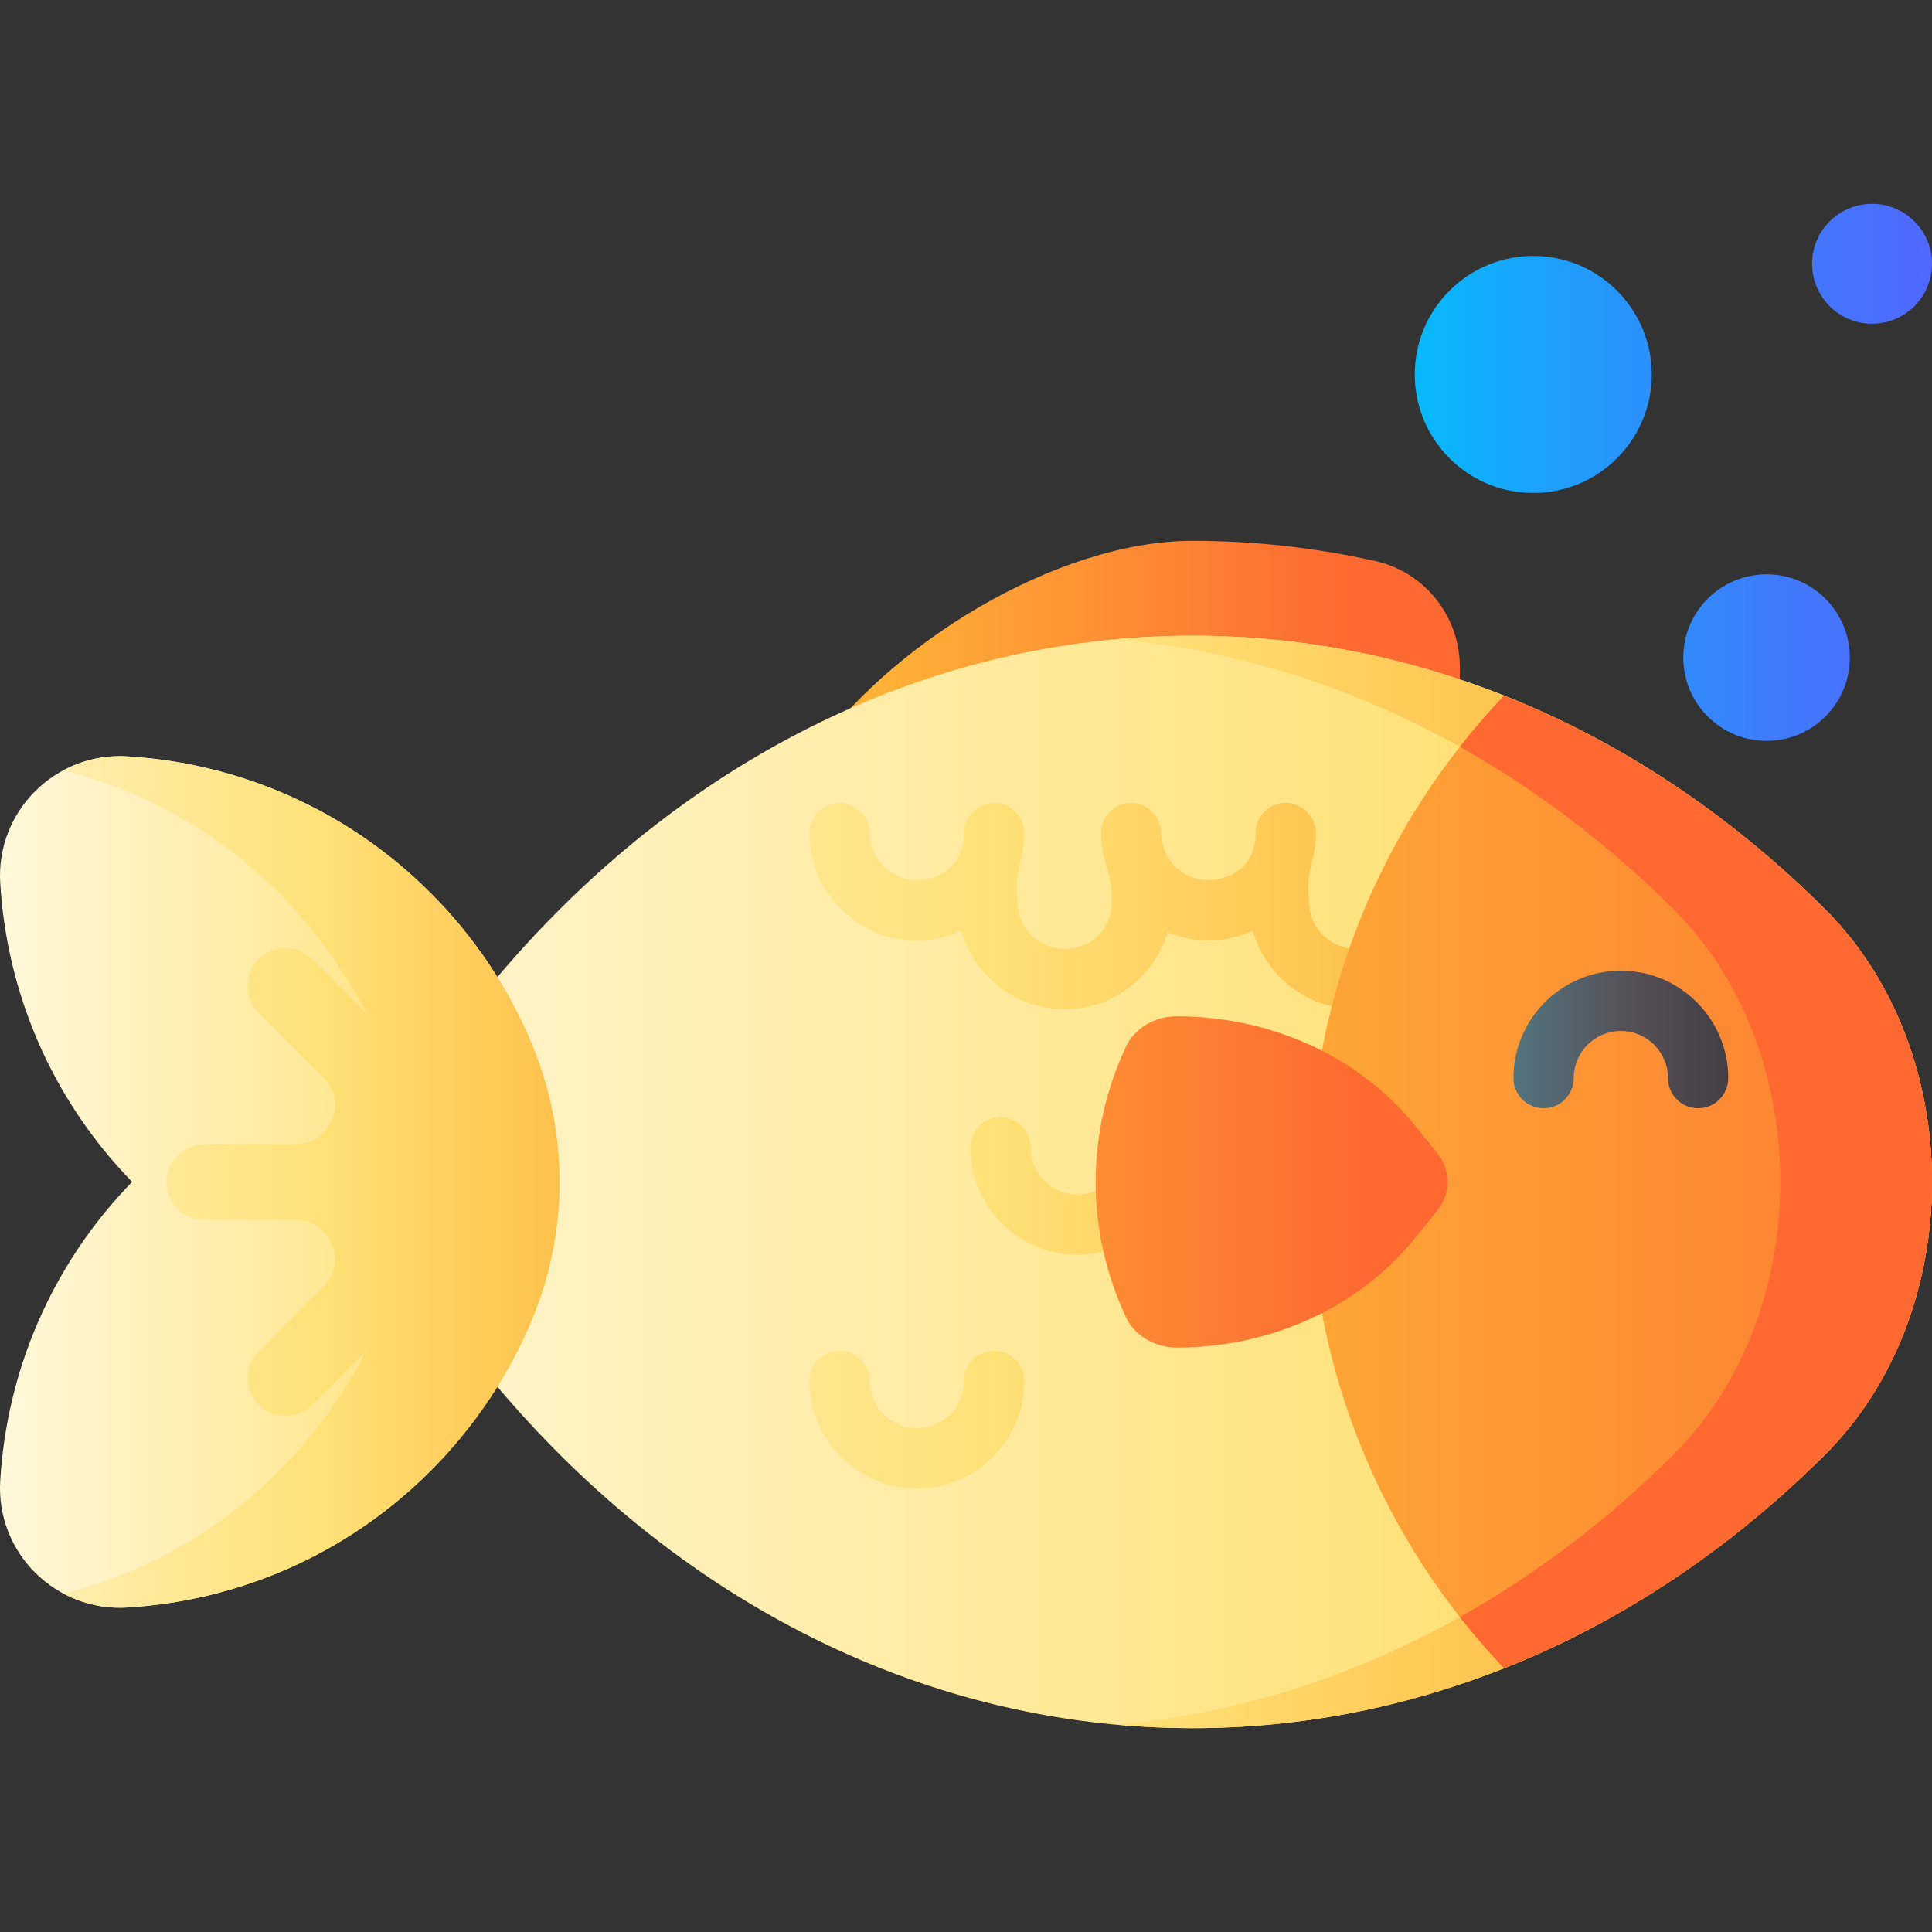 <svg id="Capa_1" enable-background="new 0 0 510 510" height="512" viewBox="0 0 510 510" width="512" xmlns="http://www.w3.org/2000/svg" xmlns:xlink="http://www.w3.org/1999/xlink"><rect x="0" y="0" width="510" height="510" fill="#333333" stroke="none"/><linearGradient id="lg1"><stop offset="0" stop-color="#feb237"/><stop offset="1" stop-color="#fd6930"/></linearGradient><linearGradient id="SVGID_1_" gradientUnits="userSpaceOnUse" x1="232" x2="354.919" xlink:href="#lg1" y1="183.629" y2="183.629"/><linearGradient id="lg2"><stop offset="0" stop-color="#fff9df"/><stop offset=".593" stop-color="#ffe177"/><stop offset="1" stop-color="#feb237"/></linearGradient><linearGradient id="SVGID_2_" gradientUnits="userSpaceOnUse" x1="50.928" x2="616.111" xlink:href="#lg2" y1="312" y2="312"/><linearGradient id="SVGID_3_" gradientUnits="userSpaceOnUse" x1="74" x2="455.635" xlink:href="#lg2" y1="312" y2="312"/><linearGradient id="SVGID_4_" gradientUnits="userSpaceOnUse" x1="-7" x2="214.815" xlink:href="#lg2" y1="312" y2="312"/><linearGradient id="SVGID_5_" gradientUnits="userSpaceOnUse" x1="45.843" x2="409.631" xlink:href="#lg2" y1="239.165" y2="239.165"/><linearGradient id="SVGID_6_" gradientUnits="userSpaceOnUse" x1="45.84" x2="409.634" xlink:href="#lg2" y1="322.155" y2="322.155"/><linearGradient id="SVGID_7_" gradientUnits="userSpaceOnUse" x1="45.84" x2="409.634" xlink:href="#lg2" y1="374.743" y2="374.743"/><linearGradient id="SVGID_8_" gradientUnits="userSpaceOnUse" x1="299.615" x2="584.364" xlink:href="#lg1" y1="312" y2="312"/><linearGradient id="SVGID_9_" gradientUnits="userSpaceOnUse" x1="217.059" x2="359.012" xlink:href="#lg1" y1="312" y2="312"/><linearGradient id="SVGID_10_" gradientTransform="matrix(1 0 0 -1 0 -3826.242)" gradientUnits="userSpaceOnUse" x1="395.8" x2="456.585" y1="-4100.636" y2="-4100.636"><stop offset="0" stop-color="#537983"/><stop offset=".593" stop-color="#554e56"/><stop offset="1" stop-color="#433f43"/></linearGradient><linearGradient id="SVGID_11_" gradientUnits="userSpaceOnUse" x1="126" x2="393.978" xlink:href="#lg1" y1="312" y2="312"/><linearGradient id="SVGID_12_" gradientUnits="userSpaceOnUse" x1="-48" x2="176.776" y1="312" y2="312"><stop offset="0" stop-color="#fff9df"/><stop offset=".179" stop-color="#fff2c0"/><stop offset=".593" stop-color="#ffe177"/><stop offset="1" stop-color="#feb237"/></linearGradient><linearGradient id="lg3"><stop offset="0" stop-color="#01bffa"/><stop offset=".254" stop-color="#1f9efc"/><stop offset=".572" stop-color="#407afd"/><stop offset=".833" stop-color="#5464ff"/><stop offset="1" stop-color="#5b5cff"/></linearGradient><linearGradient id="SVGID_13_" gradientUnits="userSpaceOnUse" x1="365.612" x2="550.596" xlink:href="#lg3" y1="69.633" y2="69.633"/><linearGradient id="SVGID_14_" gradientUnits="userSpaceOnUse" x1="365.612" x2="550.596" xlink:href="#lg3" y1="98.851" y2="98.851"/><linearGradient id="SVGID_15_" gradientUnits="userSpaceOnUse" x1="365.612" x2="550.596" xlink:href="#lg3" y1="173.589" y2="173.589"/><g><g><path d="m385.361 176.118c0-13.387-9.221-25.088-22.285-28.013-15.653-3.505-31.799-5.342-48.306-5.342-35.853 0-80.77 27.565-101.094 57.633v24.101h171.685z" fill="url(#SVGID_1_)"/><path d="m314.77 167.805c-92.534 0-173.787 57.523-219.979 144.194 46.192 86.671 127.445 144.194 219.979 144.194 63.588 0 121.848-27.163 167.065-72.282 37.554-37.473 37.554-106.351 0-143.824-45.218-45.118-103.478-72.282-167.065-72.282z" fill="url(#SVGID_2_)"/><path d="m481.834 240.088c-45.217-45.119-103.477-72.282-167.065-72.282-6.751 0-13.44.315-20.061.916 55.787 5.041 106.665 31.013 147.106 71.366 37.554 37.473 37.554 106.351 0 143.824-40.441 40.353-91.319 66.325-147.106 71.366 6.622.601 13.31.916 20.061.916 63.588 0 121.848-27.163 167.065-72.282 37.555-37.473 37.555-106.352 0-143.824z" fill="url(#SVGID_3_)"/><path d="m113.652 388.288c11.787-11.813 20.731-25.399 26.755-39.924.049-.117.097-.234.146-.351 9.515-22.996 9.501-49.025-.004-72.026-.056-.135-.112-.27-.168-.405-6.024-14.499-14.942-28.085-26.729-39.872-22.274-22.274-50.918-34.29-80.068-36.048-18.939-1.142-34.657 14.479-33.526 33.418 1.711 28.636 13.312 56.792 34.815 78.906-21.507 22.119-33.109 50.281-34.816 78.933-1.128 18.94 14.587 34.56 33.526 33.418 29.151-1.758 57.795-13.774 80.069-36.049z" fill="url(#SVGID_4_)"/><g><path d="m378.954 230.106c-4.682-.313-8.57 3.427-8.501 8.057.064 4.284-1.887 8.418-5.639 10.486-9.547 5.263-19.251-1.56-19.251-10.607 0-.306-.017-.608-.051-.904-.372-3.245-.06-6.509.817-9.656.639-2.292.996-4.7 1.031-7.185.061-4.283-3.13-8.059-7.404-8.345-4.682-.313-8.57 3.427-8.501 8.057.064 4.346-1.964 8.511-5.792 10.57-9.404 5.057-18.91-1.56-19.096-10.427-.086-4.124-3.026-7.762-7.13-8.176-4.764-.481-8.781 3.247-8.781 7.913 0 3.213.54 6.302 1.531 9.183.981 2.85 1.328 5.851 1.288 8.865 0 .028-.001.057-.001.085-.012 4.673-2.35 9.125-6.581 11.109-9.232 4.331-18.308-2.339-18.308-11.088 0-.306-.017-.608-.051-.904-.372-3.245-.06-6.509.817-9.656.639-2.292.996-4.7 1.031-7.185.061-4.283-3.13-8.059-7.404-8.345-4.682-.313-8.57 3.427-8.501 8.057.065 4.346-1.964 8.511-5.792 10.569-9.404 5.057-18.91-1.56-19.096-10.427-.086-4.124-3.026-7.762-7.13-8.176-4.764-.481-8.781 3.247-8.781 7.913 0 15.634 12.719 28.354 28.354 28.354 4.173 0 8.134-.914 11.705-2.539 3.351 11.923 14.314 20.693 27.294 20.693 12.835 0 23.7-8.576 27.18-20.296 3.331 1.377 6.977 2.142 10.799 2.142 4.173 0 8.134-.913 11.705-2.539 3.351 11.923 14.314 20.693 27.294 20.693 15.469 0 28.084-12.452 28.349-27.858.073-4.317-3.097-8.144-7.404-8.433z" fill="url(#SVGID_5_)"/><path d="m343.896 313.078c-4.393 0-7.955 3.561-7.955 7.955 0 6.862-5.583 12.444-12.444 12.444-6.862 0-12.445-5.583-12.445-12.444 0-1.78-.592-3.418-1.58-4.744 2.154-3.995 3.379-8.562 3.379-13.41 0-4.393-3.561-7.955-7.955-7.955-4.393 0-7.955 3.561-7.955 7.955 0 6.862-5.583 12.444-12.444 12.444-6.862 0-12.445-5.583-12.445-12.444 0-4.393-3.561-7.955-7.954-7.955s-7.955 3.561-7.955 7.955c0 15.634 12.719 28.353 28.354 28.353 4.173 0 8.134-.914 11.705-2.539 3.351 11.923 14.314 20.693 27.294 20.693 15.634 0 28.353-12.719 28.353-28.353.001-4.394-3.56-7.955-7.953-7.955z" fill="url(#SVGID_6_)"/><path d="m262.429 356.589c-4.393 0-7.954 3.561-7.954 7.955 0 6.862-5.583 12.444-12.444 12.444-6.862 0-12.445-5.583-12.445-12.444 0-4.393-3.561-7.955-7.955-7.955-4.393 0-7.954 3.561-7.954 7.955 0 15.634 12.719 28.353 28.354 28.353 15.634 0 28.353-12.719 28.353-28.353-.001-4.393-3.562-7.955-7.955-7.955z" fill="url(#SVGID_7_)"/></g><path d="m397.032 183.629c-31.788 33.412-51.301 78.612-51.301 128.37s19.512 94.958 51.301 128.37c31.334-12.426 60.029-31.739 84.802-56.458 37.554-37.473 37.554-106.351 0-143.824-24.773-24.719-53.467-44.032-84.802-56.458z" fill="url(#SVGID_8_)"/><path d="m297.229 276.277c-10.677 22.856-10.677 48.589 0 71.445 2.262 4.843 7.554 7.996 13.419 7.996 24.771 0 48.045-10.613 62.607-28.549l6.107-7.523c3.702-4.56 3.705-10.735.006-15.297l-6.064-7.48c-14.558-17.958-37.848-28.588-62.638-28.588h-.018c-5.866 0-11.157 3.153-13.419 7.996z" fill="url(#SVGID_9_)"/><path d="m427.866 256.24c-15.635 0-28.354 12.719-28.354 28.353 0 4.393 3.561 7.954 7.955 7.954 4.393 0 7.954-3.561 7.954-7.954 0-6.862 5.583-12.444 12.445-12.444s12.444 5.583 12.444 12.444c0 4.393 3.561 7.954 7.955 7.954 4.393 0 7.954-3.561 7.954-7.954.001-15.633-12.719-28.353-28.353-28.353z" fill="url(#SVGID_10_)"/><path d="m385.361 426.86c3.677 4.688 7.57 9.198 11.671 13.509 31.334-12.426 60.029-31.739 84.802-56.458 37.554-37.473 37.554-106.351 0-143.824-24.773-24.719-53.468-44.032-84.802-56.458-4.101 4.311-7.994 8.822-11.671 13.509 20.402 11.422 39.363 25.895 56.453 42.949 37.554 37.473 37.554 106.351 0 143.824-17.09 17.054-36.051 31.527-56.453 42.949z" fill="url(#SVGID_11_)"/><path d="m140.55 275.988c-.056-.135-.112-.27-.168-.405-6.024-14.499-14.942-28.085-26.729-39.872-22.274-22.274-50.918-34.29-80.068-36.048-6.075-.366-11.814.999-16.777 3.639 20.82 5.314 40.528 16.113 56.825 32.41 9.522 9.522 17.17 20.22 22.934 31.623l-14.138-14.138c-3.905-3.905-10.237-3.905-14.142 0-3.905 3.905-3.905 10.237 0 14.142 0 0 8.504 8.498 17.092 17.079 6.491 6.485 1.898 17.582-7.279 17.582h-23.829c-5.326 0-9.977 4.019-10.321 9.334-.376 5.824 4.236 10.666 9.979 10.666h24.158c9.174 0 13.769 11.092 7.282 17.579l-17.082 17.082c-3.905 3.905-3.905 10.237 0 14.142 3.905 3.905 10.237 3.905 14.142 0l14.144-14.144c-5.769 11.405-13.428 22.095-22.94 31.629-16.297 16.297-36.005 27.096-56.825 32.41 4.962 2.639 10.701 4.005 16.776 3.639 29.15-1.758 57.794-13.774 80.069-36.049 11.787-11.813 20.731-25.399 26.755-39.924.049-.117.097-.234.146-.351 9.515-22.996 9.501-49.025-.004-72.025z" fill="url(#SVGID_12_)"/></g><g><circle cx="494.174" cy="69.632" fill="url(#SVGID_13_)" r="15.826"/><path d="m382.625 76.734c-12.215 12.215-12.215 32.019 0 44.234s32.019 12.215 44.234 0 12.215-32.019 0-44.234-32.019-12.215-44.234 0z" fill="url(#SVGID_14_)"/><path d="m450.788 158.047c-8.583 8.583-8.583 22.5 0 31.084 8.584 8.584 22.5 8.584 31.084 0s8.584-22.5 0-31.084c-8.584-8.583-22.501-8.583-31.084 0z" fill="url(#SVGID_15_)"/></g></g></svg>